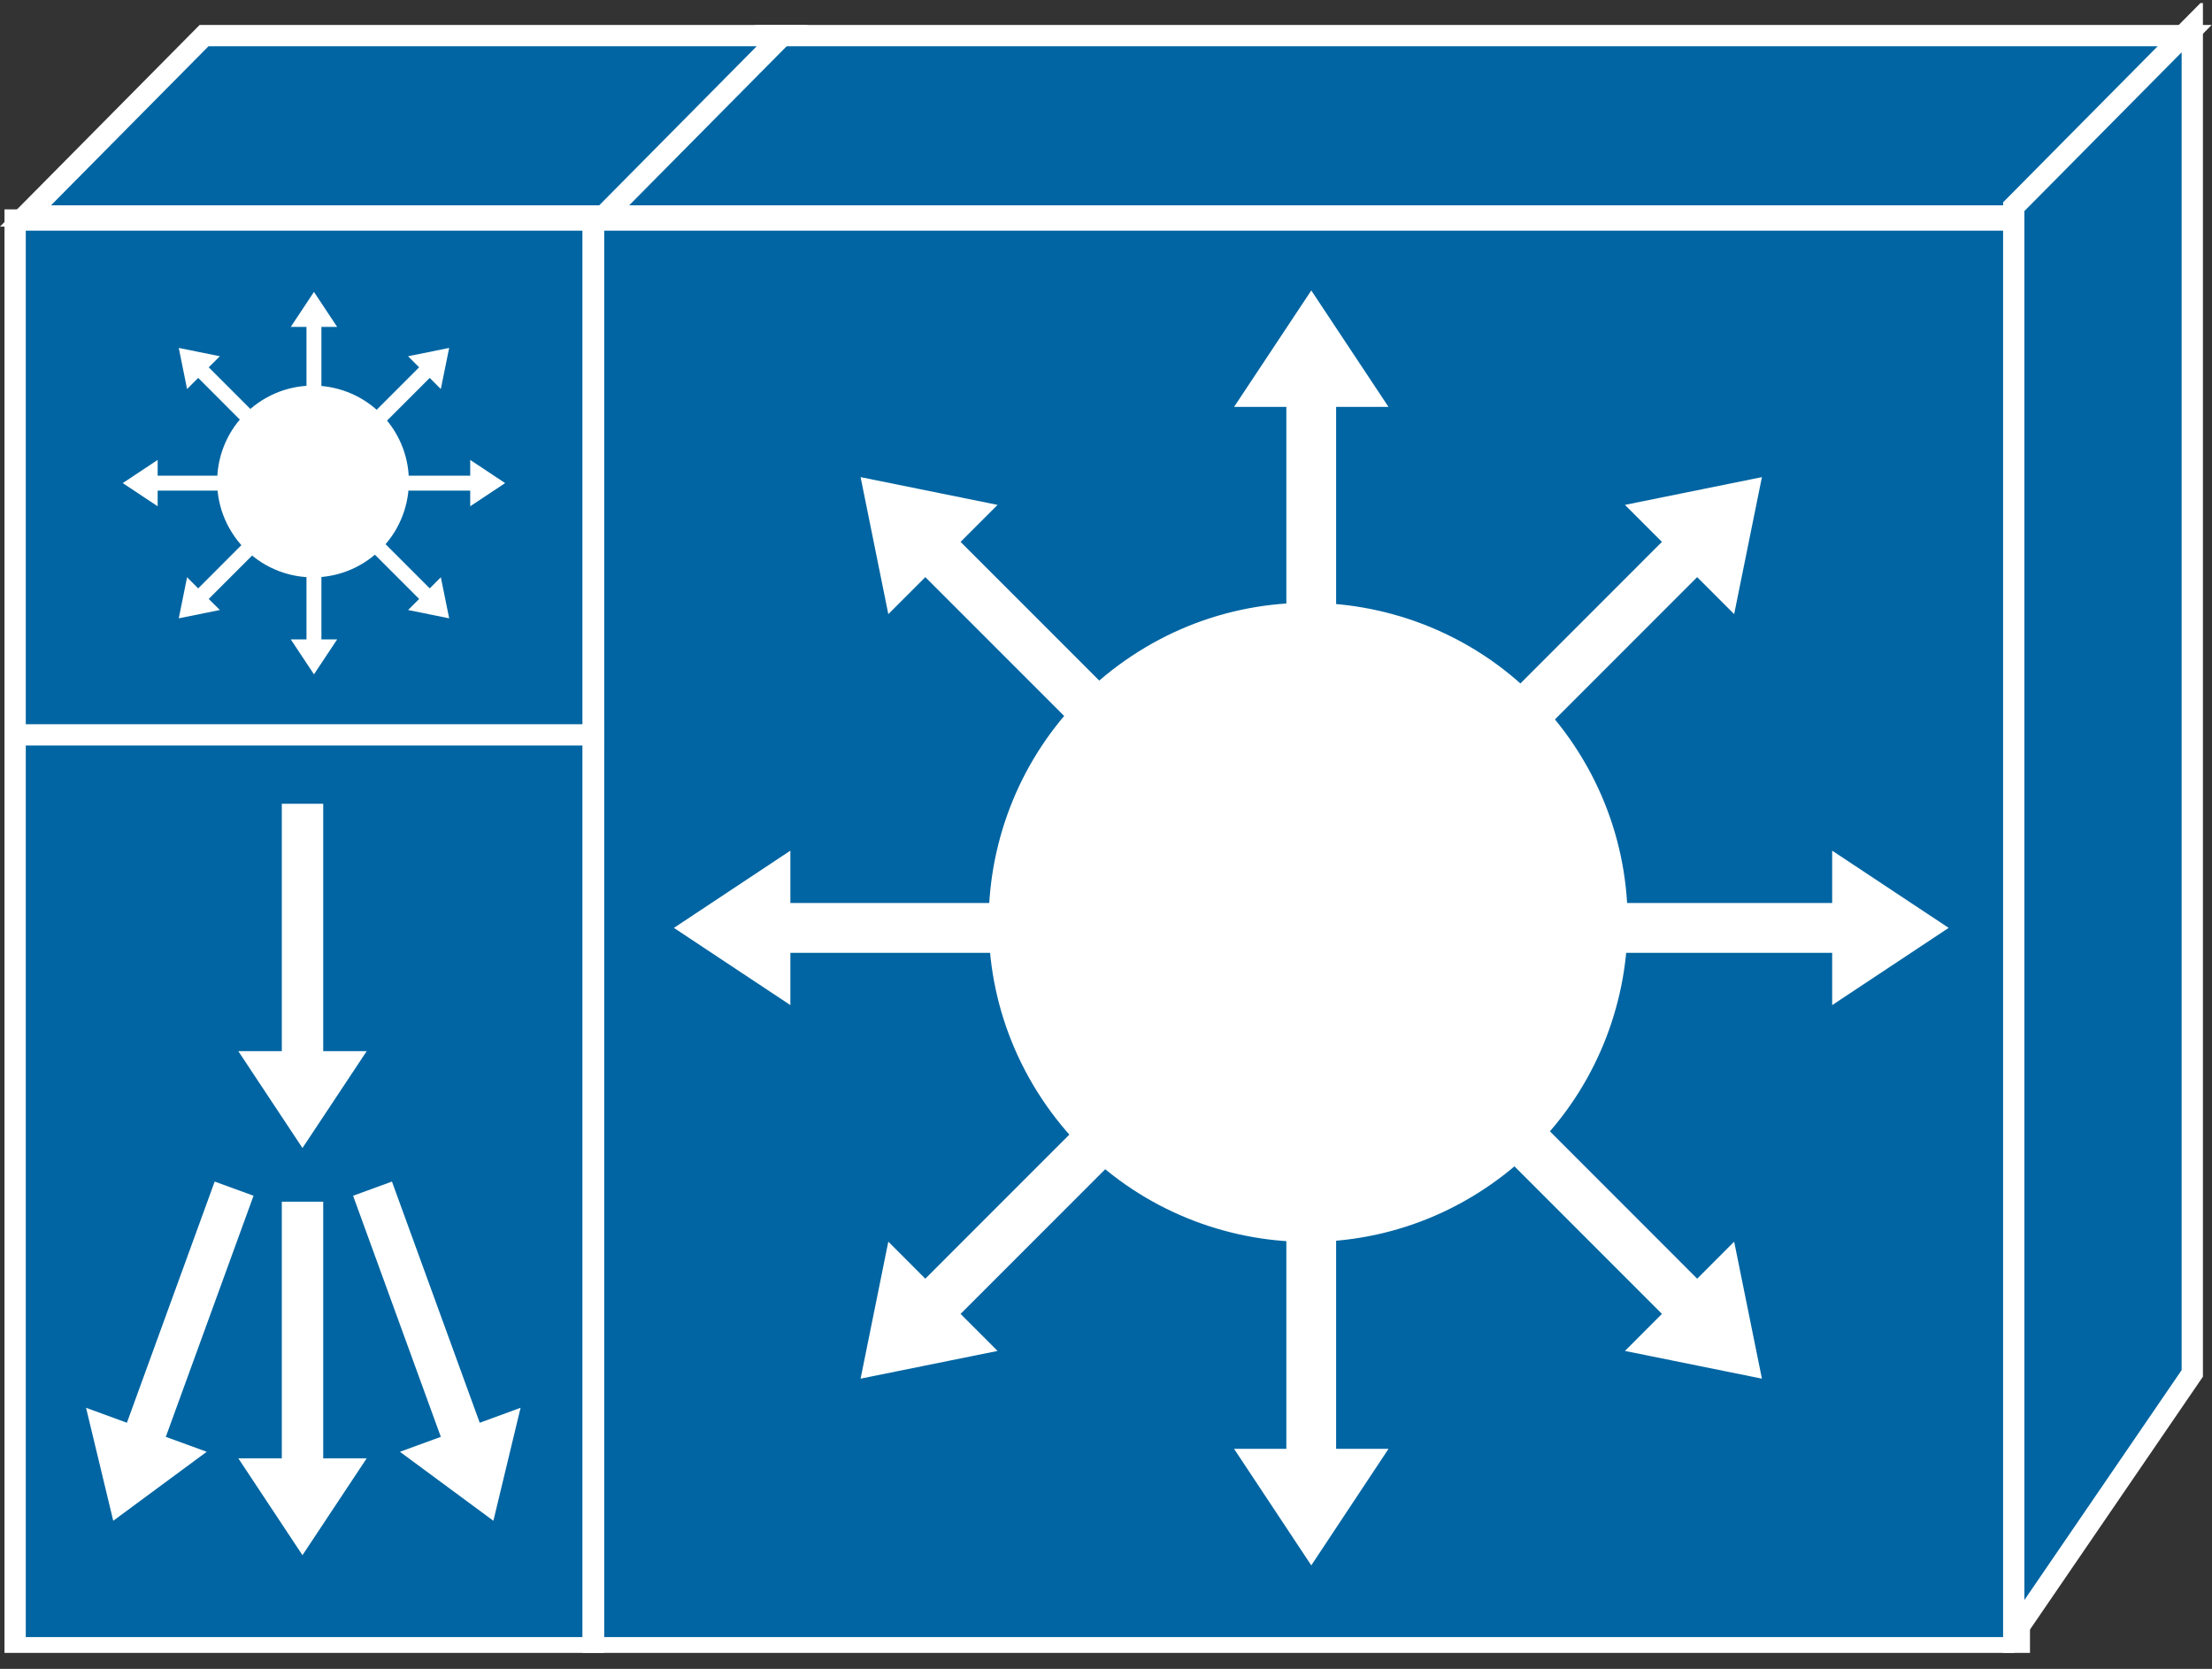 <?xml version="1.0" encoding="UTF-8" standalone="no"?>
<svg
   xmlns:dc="http://purl.org/dc/elements/1.1/"
   xmlns:cc="http://creativecommons.org/ns#"
   xmlns:rdf="http://www.w3.org/1999/02/22-rdf-syntax-ns#"
   xmlns:svg="http://www.w3.org/2000/svg"
   xmlns="http://www.w3.org/2000/svg"
   viewBox="0 0 55.413 41.8"
   height="41.8"
   width="55.413"
   xml:space="preserve"
   id="svg2"
   version="1.1"><rect x="0" y="0" width="55.413" height="41.8" fill="#333333" stroke="none"/><defs
     id="defs6"><clipPath
       id="clipPath20"
       clipPathUnits="userSpaceOnUse"><path
         id="path18"
         d="M 0,3 V 313 H 416 V 3 Z" /></clipPath></defs><g
     transform="matrix(1.333,0,0,-1.333,0,41.8)"
     id="g10"><g
       transform="scale(0.1)"
       id="g12"><g
         id="g14"><g
           clip-path="url(#clipPath20)"
           id="g16"><path
             id="path22"
             style="fill:#0065A2;fill-opacity:1;fill-rule:nonzero;stroke:none"
             d="m 111.492,3.965 h 268.004 v 268.273 H 111.492 Z" /><path
             id="path24"
             style="fill:none;stroke:#FFFFFF;stroke-width:4;stroke-linecap:butt;stroke-linejoin:miter;stroke-miterlimit:4;stroke-dasharray:none;stroke-opacity:1"
             d="M 379.496,3.965 H 111.492 V 272.238 h 268.004 z" /><path
             id="path26"
             style="fill:#0065A2;fill-opacity:1;fill-rule:nonzero;stroke:none"
             d="M 142.832,306.887 H 410.844 L 377.289,273 H 109.285 l 33.547,33.887" /><path
             id="path28"
             style="fill:none;stroke:#FFFFFF;stroke-width:4;stroke-linecap:butt;stroke-linejoin:miter;stroke-miterlimit:4;stroke-dasharray:none;stroke-opacity:1"
             d="M 142.832,306.887 H 410.844 L 377.289,273 H 109.285 Z" /><path
             id="path30"
             style="fill:#0065A2;fill-opacity:1;fill-rule:nonzero;stroke:none"
             d="M 411.996,55.52 378.441,6.465 V 274.738 l 33.555,33.875 V 55.52" /><path
             id="path32"
             style="fill:none;stroke:#FFFFFF;stroke-width:4;stroke-linecap:butt;stroke-linejoin:miter;stroke-miterlimit:4;stroke-dasharray:none;stroke-opacity:1"
             d="M 411.996,55.52 378.441,6.465 V 274.738 l 33.555,33.875 z" /><path
             id="path34"
             style="fill:#0065A2;fill-opacity:1;fill-rule:nonzero;stroke:none"
             d="m 2.844,3.965 h 108.648 v 268.273 H 2.844 Z" /><path
             id="path36"
             style="fill:none;stroke:#FFFFFF;stroke-width:4;stroke-linecap:butt;stroke-linejoin:miter;stroke-miterlimit:4;stroke-dasharray:none;stroke-opacity:1"
             d="M 111.492,3.965 H 2.844 V 272.238 H 111.492 Z" /><path
             id="path38"
             style="fill:#0065A2;fill-opacity:1;fill-rule:nonzero;stroke:none"
             d="M 38.348,306.887 H 147.004 L 113.445,273 H 4.793 l 33.555,33.887" /><path
             id="path40"
             style="fill:none;stroke:#FFFFFF;stroke-width:4;stroke-linecap:butt;stroke-linejoin:miter;stroke-miterlimit:4;stroke-dasharray:none;stroke-opacity:1"
             d="M 38.348,306.887 H 147.004 L 113.445,273 H 4.793 Z" /><path
             id="path42"
             style="fill:#0065A2;fill-opacity:1;fill-rule:nonzero;stroke:none"
             d="M 111.492,272.238 V 3.965" /><path
             id="path44"
             style="fill:none;stroke:#FFFFFF;stroke-width:4;stroke-linecap:butt;stroke-linejoin:miter;stroke-miterlimit:4;stroke-dasharray:none;stroke-opacity:1"
             d="M 111.492,272.238 V 3.965" /><path
             id="path46"
             style="fill:#0065A2;fill-opacity:1;fill-rule:nonzero;stroke:none"
             d="M 113.445,175.496 H 4.793" /><path
             id="path48"
             style="fill:none;stroke:#FFFFFF;stroke-width:4;stroke-linecap:butt;stroke-linejoin:miter;stroke-miterlimit:4;stroke-dasharray:none;stroke-opacity:1"
             d="M 113.445,175.496 H 4.793" /><path
             id="path50"
             style="fill:#FFFFFF;fill-opacity:1;fill-rule:nonzero;stroke:none"
             d="m 206.527,143.906 h -57.992 v 9.836 l -21.887,-14.512 21.887,-14.511 v 9.82 h 57.992 v 9.367" /><path
             id="path52"
             style="fill:#FFFFFF;fill-opacity:1;fill-rule:nonzero;stroke:none"
             d="m 214.906,114.328 -41.011,-41.016 -6.954,6.961 -5.211,-25.742 25.743,5.207 -6.953,6.961 41.007,41.008 -6.621,6.621" /><path
             id="path54"
             style="fill:#FFFFFF;fill-opacity:1;fill-rule:nonzero;stroke:none"
             d="M 241.742,99.328 V 41.34 h -9.824 l 14.512,-21.895 14.511,21.895 h -9.843 v 57.988 h -9.356" /><path
             id="path56"
             style="fill:#FFFFFF;fill-opacity:1;fill-rule:nonzero;stroke:none"
             d="m 271.332,107.707 40.996,-41.008 -6.953,-6.961 25.742,-5.207 -5.215,25.742 -6.953,-6.961 -40.996,41.016 -6.621,-6.621" /><path
             id="path58"
             style="fill:#FFFFFF;fill-opacity:1;fill-rule:nonzero;stroke:none"
             d="m 286.332,134.539 h 57.988 v -9.82 l 21.895,14.511 -21.895,14.512 v -9.836 h -57.988 v -9.367" /><path
             id="path60"
             style="fill:#FFFFFF;fill-opacity:1;fill-rule:nonzero;stroke:none"
             d="m 277.953,164.133 40.996,41.004 6.953,-6.953 5.215,25.742 -25.742,-5.215 6.953,-6.953 -40.996,-41.004 6.621,-6.621" /><path
             id="path62"
             style="fill:#FFFFFF;fill-opacity:1;fill-rule:nonzero;stroke:none"
             d="m 251.098,179.133 v 57.988 h 9.843 l -14.511,21.883 -14.512,-21.883 h 9.824 v -57.988 h 9.356" /><path
             id="path64"
             style="fill:#FFFFFF;fill-opacity:1;fill-rule:nonzero;stroke:none"
             d="m 221.527,170.754 -41.007,41.004 6.953,6.953 -25.743,5.215 5.211,-25.742 6.954,6.953 41.011,-41.004 6.621,6.621" /><path
             id="path66"
             style="fill:#FFFFFF;fill-opacity:1;fill-rule:nonzero;stroke:none"
             d="m 295.023,174.707 c -19.023,27.16 -56.464,33.762 -83.613,14.746 -27.172,-19.023 -33.773,-56.465 -14.746,-83.621 19.024,-27.168 56.465,-33.77 83.613,-14.746 27.168,19.023 33.77,56.465 14.746,83.621" /><path
             id="path68"
             style="fill:#FFFFFF;fill-opacity:1;fill-rule:nonzero;stroke:none"
             d="M 47.031,224.199 H 29.629 v 2.961 l -6.562,-4.355 6.562,-4.356 v 2.949 h 17.402 v 2.801" /><path
             id="path70"
             style="fill:#FFFFFF;fill-opacity:1;fill-rule:nonzero;stroke:none"
             d="m 49.539,215.324 -12.293,-12.304 -2.09,2.089 -1.562,-7.714 7.726,1.562 -2.094,2.078 12.305,12.305 -1.992,1.984" /><path
             id="path72"
             style="fill:#FFFFFF;fill-opacity:1;fill-rule:nonzero;stroke:none"
             d="M 57.598,210.832 V 193.43 h -2.949 l 4.356,-6.563 4.356,6.563 h -2.957 v 17.402 h -2.805" /><path
             id="path74"
             style="fill:#FFFFFF;fill-opacity:1;fill-rule:nonzero;stroke:none"
             d="m 66.473,213.34 12.297,-12.305 -2.078,-2.078 7.723,-1.562 -1.57,7.714 -2.082,-2.089 -12.305,12.304 -1.984,-1.984" /><path
             id="path76"
             style="fill:#FFFFFF;fill-opacity:1;fill-rule:nonzero;stroke:none"
             d="m 70.969,221.398 h 17.398 v -2.949 l 6.562,4.356 -6.562,4.355 v -2.961 H 70.969 v -2.801" /><path
             id="path78"
             style="fill:#FFFFFF;fill-opacity:1;fill-rule:nonzero;stroke:none"
             d="m 68.457,230.266 12.305,12.304 2.082,-2.09 1.57,7.723 -7.723,-1.562 2.078,-2.078 -12.297,-12.305 1.984,-1.992" /><path
             id="path80"
             style="fill:#FFFFFF;fill-opacity:1;fill-rule:nonzero;stroke:none"
             d="m 60.402,234.766 v 17.394 h 2.957 l -4.356,6.57 -4.356,-6.57 h 2.949 v -17.394 h 2.805" /><path
             id="path82"
             style="fill:#FFFFFF;fill-opacity:1;fill-rule:nonzero;stroke:none"
             d="m 51.531,232.258 -12.305,12.305 2.094,2.078 -7.726,1.562 1.562,-7.723 2.09,2.09 12.293,-12.304 1.992,1.992" /><path
             id="path84"
             style="fill:#FFFFFF;fill-opacity:1;fill-rule:nonzero;stroke:none"
             d="m 73.586,233.438 c -5.715,8.156 -16.945,10.128 -25.09,4.425 -8.152,-5.703 -10.137,-16.933 -4.422,-25.09 5.703,-8.152 16.934,-10.125 25.086,-4.421 8.145,5.703 10.125,16.941 4.426,25.086" /><path
             id="path86"
             style="fill:#FFFFFF;fill-opacity:1;fill-rule:nonzero;stroke:none"
             d="M 52.961,87.785 V 39.562 H 44.785 L 56.844,21.359 68.914,39.562 h -8.172 v 48.223 h -7.781" /><path
             id="path88"
             style="fill:#FFFFFF;fill-opacity:1;fill-rule:nonzero;stroke:none"
             d="M 66.356,88.898 82.844,43.594 75.156,40.789 92.723,27.824 97.832,49.055 90.156,46.242 73.66,91.562 66.356,88.898" /><path
             id="path90"
             style="fill:#FFFFFF;fill-opacity:1;fill-rule:nonzero;stroke:none"
             d="M 47.648,88.898 31.16,43.594 38.848,40.789 21.281,27.824 l -5.109,21.23 7.676,-2.812 16.496,45.32 7.305,-2.664" /><path
             id="path92"
             style="fill:#FFFFFF;fill-opacity:1;fill-rule:nonzero;stroke:none"
             d="M 52.961,162.551 V 116.066 H 44.785 L 56.844,97.863 68.914,116.066 h -8.172 v 46.485 h -7.781" /></g></g></g></g></svg>
